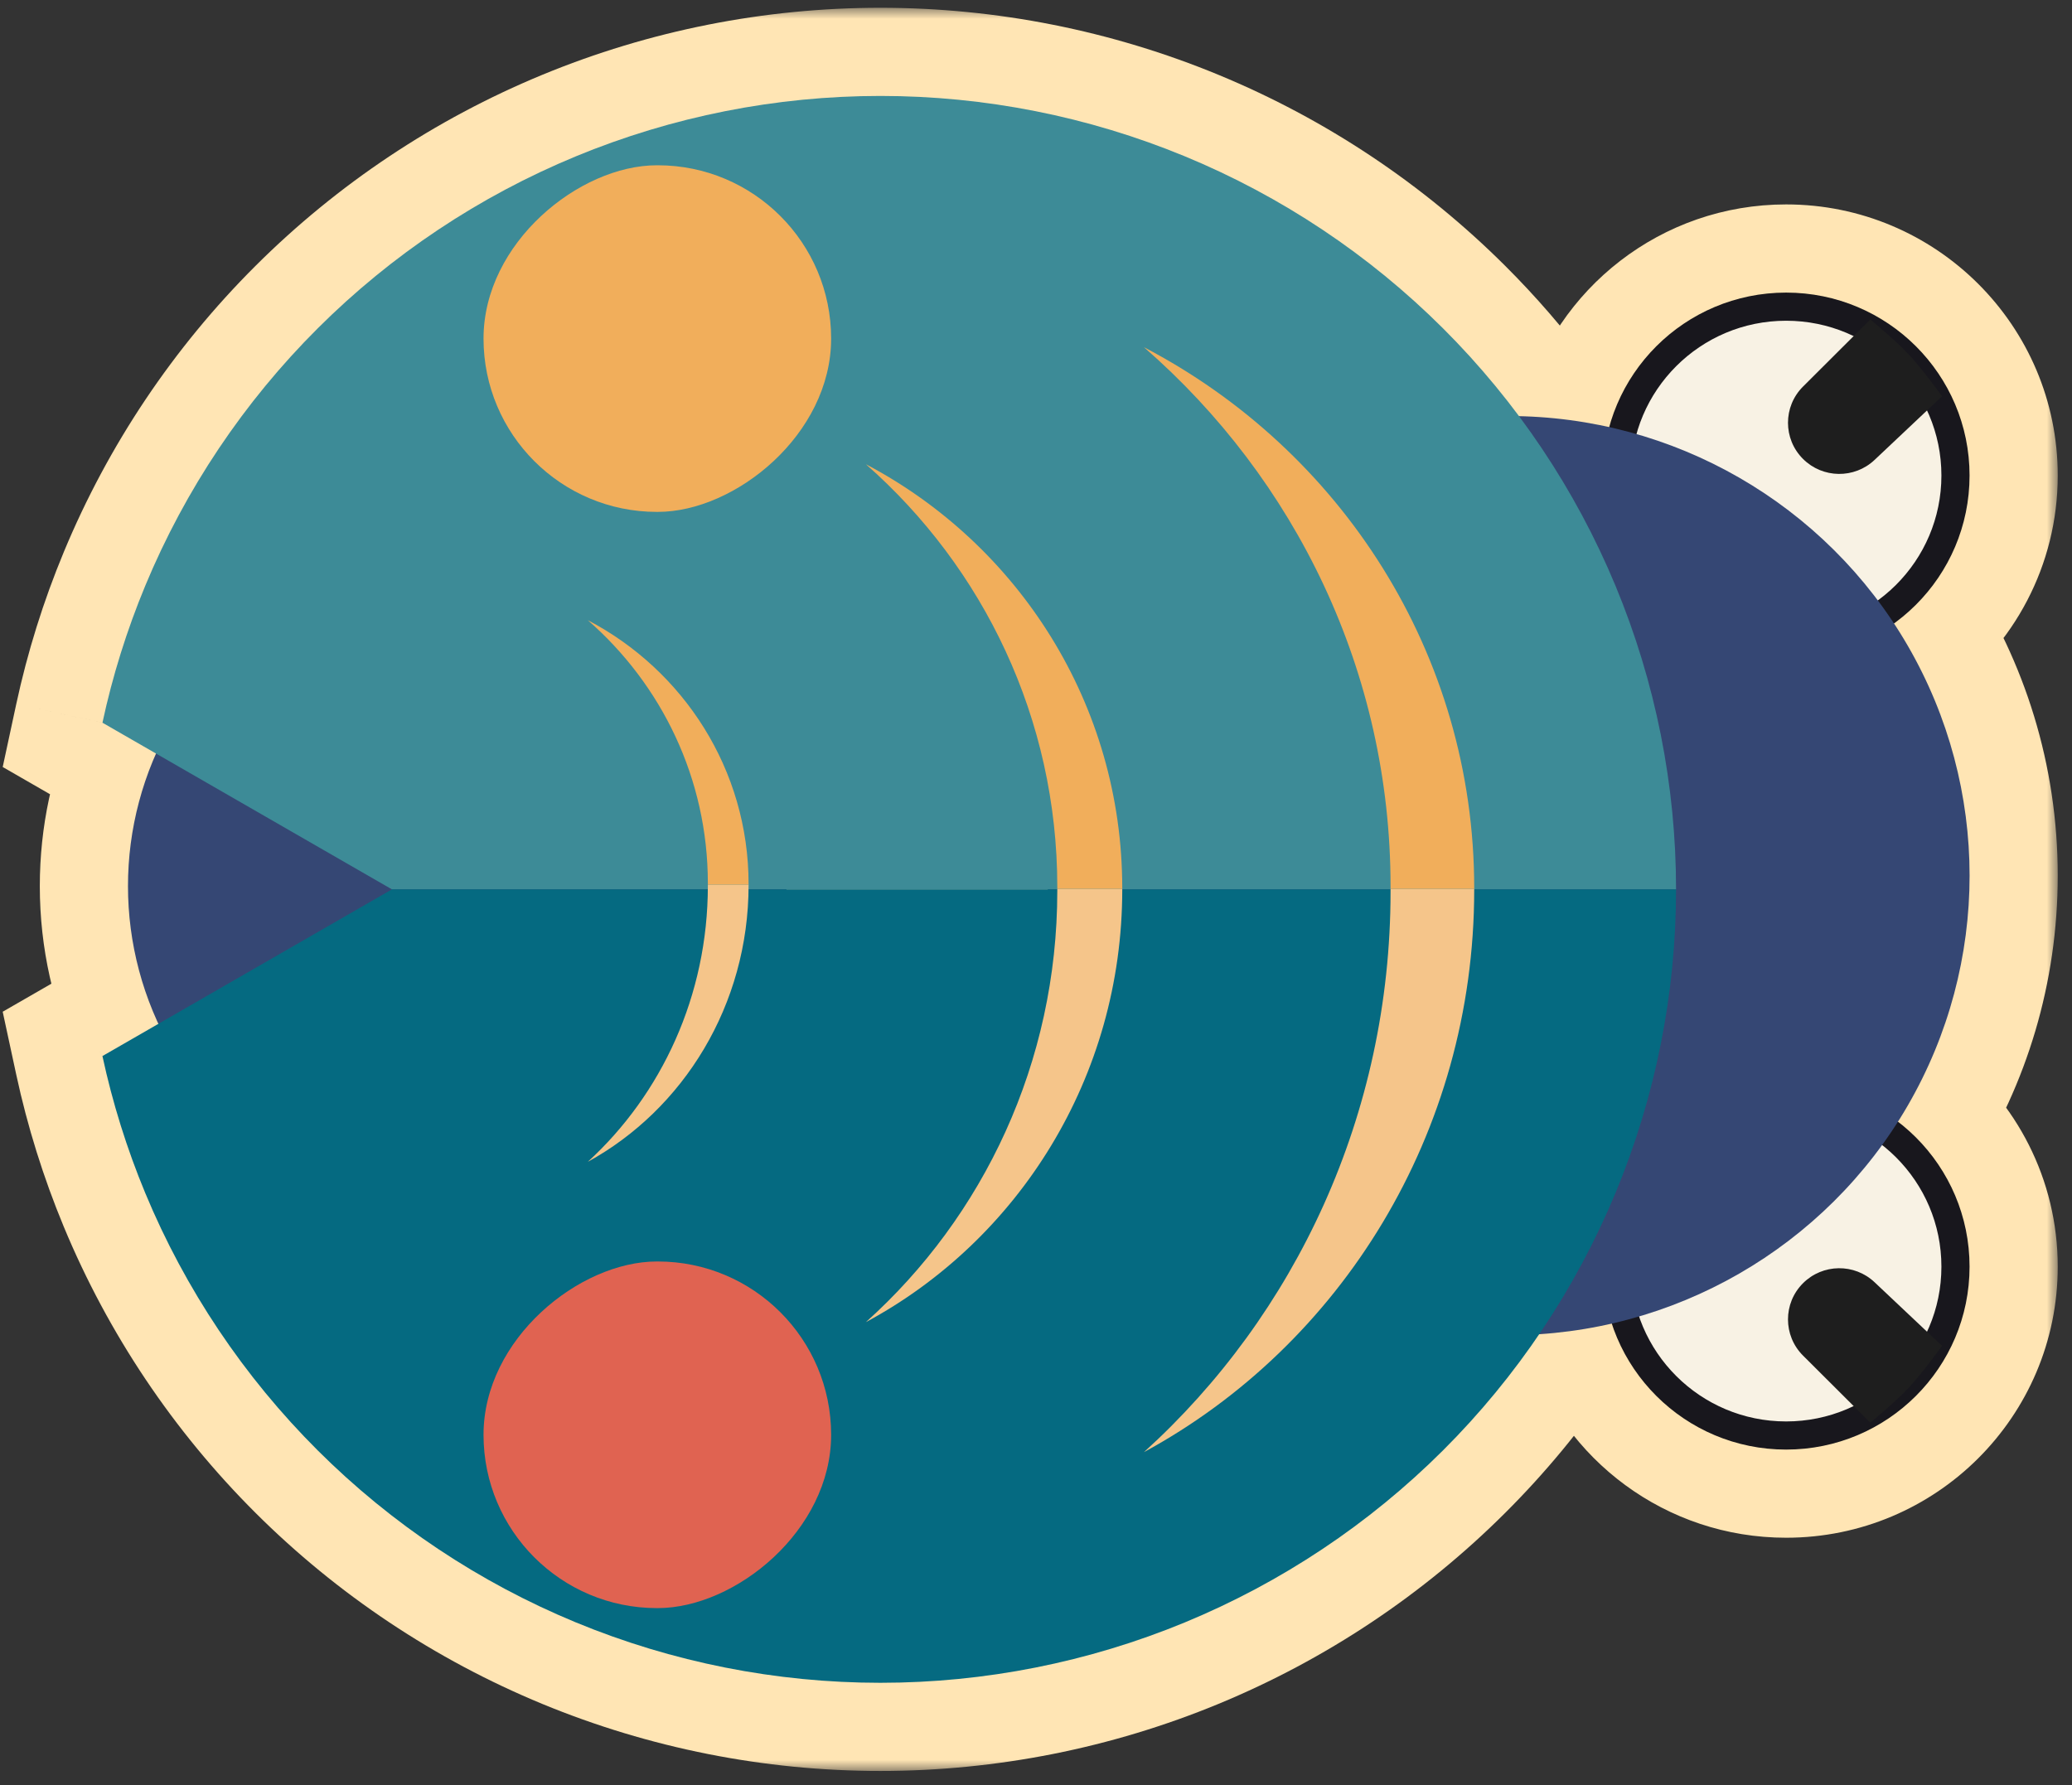 <svg width="94" height="81" viewBox="0 0 94 81" fill="none" xmlns="http://www.w3.org/2000/svg">
<rect x="0" y="0" width="94" height="81" fill="#333333" stroke="none"/>
<mask id="path-1-outside-1_3298_11994" maskUnits="userSpaceOnUse" x="-0.647" y="0.353" width="94" height="80" fill="black">
<rect fill="white" x="-0.647" y="0.353" width="94" height="80"/>
<path fill-rule="evenodd" clip-rule="evenodd" d="M73.004 19.375C73.971 15.859 77.198 13.275 81.031 13.275C85.627 13.275 89.353 16.991 89.353 21.575C89.353 24.334 88.003 26.778 85.927 28.288C88.093 31.573 89.353 35.505 89.353 39.73C89.353 43.837 88.163 47.667 86.107 50.894C88.081 52.412 89.353 54.794 89.353 57.472C89.353 62.056 85.627 65.771 81.031 65.771C77.341 65.771 74.212 63.376 73.121 60.06C72.052 60.303 70.953 60.465 69.828 60.538C68.547 62.425 67.087 64.19 65.464 65.809C62.112 69.152 58.133 71.803 53.753 73.613C49.373 75.422 44.679 76.353 39.939 76.353C35.199 76.353 30.505 75.422 26.125 73.613C21.746 71.803 17.766 69.152 14.414 65.809C11.062 62.466 8.403 58.497 6.589 54.13C5.753 52.116 5.104 50.036 4.647 47.916L7.181 46.456C6.299 44.555 5.806 42.437 5.806 40.204C5.806 38.063 6.259 36.028 7.074 34.188L4.648 32.791C5.104 30.67 5.754 28.59 6.59 26.576C8.404 22.209 11.063 18.24 14.415 14.897C17.767 11.554 21.746 8.903 26.126 7.093C30.505 5.284 35.199 4.353 39.94 4.353C44.68 4.353 49.374 5.284 53.754 7.093C58.133 8.903 62.112 11.554 65.464 14.897C66.713 16.143 67.866 17.475 68.915 18.883C70.316 18.913 71.684 19.082 73.004 19.375ZM35.674 40.353L39.939 40.353L47.543 40.353L39.94 40.353L35.674 40.353Z"/>
</mask>
<path fill-rule="evenodd" clip-rule="evenodd" d="M73.004 19.375C73.971 15.859 77.198 13.275 81.031 13.275C85.627 13.275 89.353 16.991 89.353 21.575C89.353 24.334 88.003 26.778 85.927 28.288C88.093 31.573 89.353 35.505 89.353 39.73C89.353 43.837 88.163 47.667 86.107 50.894C88.081 52.412 89.353 54.794 89.353 57.472C89.353 62.056 85.627 65.771 81.031 65.771C77.341 65.771 74.212 63.376 73.121 60.06C72.052 60.303 70.953 60.465 69.828 60.538C68.547 62.425 67.087 64.19 65.464 65.809C62.112 69.152 58.133 71.803 53.753 73.613C49.373 75.422 44.679 76.353 39.939 76.353C35.199 76.353 30.505 75.422 26.125 73.613C21.746 71.803 17.766 69.152 14.414 65.809C11.062 62.466 8.403 58.497 6.589 54.13C5.753 52.116 5.104 50.036 4.647 47.916L7.181 46.456C6.299 44.555 5.806 42.437 5.806 40.204C5.806 38.063 6.259 36.028 7.074 34.188L4.648 32.791C5.104 30.67 5.754 28.59 6.59 26.576C8.404 22.209 11.063 18.24 14.415 14.897C17.767 11.554 21.746 8.903 26.126 7.093C30.505 5.284 35.199 4.353 39.94 4.353C44.68 4.353 49.374 5.284 53.754 7.093C58.133 8.903 62.112 11.554 65.464 14.897C66.713 16.143 67.866 17.475 68.915 18.883C70.316 18.913 71.684 19.082 73.004 19.375ZM35.674 40.353L39.939 40.353L47.543 40.353L39.94 40.353L35.674 40.353Z" fill="#056A81"/>
<path d="M73.004 19.375L72.138 23.28L75.852 24.104L76.861 20.435L73.004 19.375ZM85.927 28.288L83.575 25.052L80.483 27.299L82.587 30.489L85.927 28.288ZM86.107 50.894L82.733 48.746L80.767 51.834L83.669 54.066L86.107 50.894ZM73.121 60.06L76.921 58.81L75.784 55.35L72.232 56.16L73.121 60.06ZM69.828 60.538L69.568 56.547L67.617 56.674L66.519 58.291L69.828 60.538ZM65.464 65.809L68.288 68.641L65.464 65.809ZM53.753 73.613L52.226 69.916L52.226 69.916L53.753 73.613ZM26.125 73.613L27.652 69.916L27.652 69.916L26.125 73.613ZM14.414 65.809L11.59 68.641L14.414 65.809ZM6.589 54.13L2.895 55.664L6.589 54.13ZM4.647 47.916L2.651 44.449L0.122 45.905L0.737 48.758L4.647 47.916ZM7.181 46.456L9.177 49.923L12.352 48.094L10.809 44.772L7.181 46.456ZM7.074 34.188L10.731 35.809L12.19 32.518L9.07 30.721L7.074 34.188ZM4.648 32.791L0.737 31.948L0.123 34.801L2.652 36.257L4.648 32.791ZM6.59 26.576L10.284 28.111L10.284 28.111L6.59 26.576ZM14.415 14.897L17.239 17.729L17.239 17.729L14.415 14.897ZM26.126 7.093L24.599 3.396L24.599 3.396L26.126 7.093ZM53.754 7.093L52.226 10.79L53.754 7.093ZM65.464 14.897L68.289 12.065L68.289 12.065L65.464 14.897ZM68.915 18.883L65.707 21.272L66.874 22.839L68.826 22.882L68.915 18.883ZM39.939 40.353L39.939 44.353L39.939 44.353L39.939 40.353ZM81.031 9.275C75.358 9.275 70.581 13.101 69.147 18.314L76.861 20.435C77.361 18.617 79.039 17.275 81.031 17.275L81.031 9.275ZM93.353 21.575C93.353 14.772 87.826 9.275 81.031 9.275L81.031 17.275C83.428 17.275 85.353 19.211 85.353 21.575L93.353 21.575ZM88.278 31.523C91.344 29.296 93.353 25.671 93.353 21.575L85.353 21.575C85.353 22.997 84.663 24.261 83.575 25.052L88.278 31.523ZM93.353 39.73C93.353 34.698 91.849 30.003 89.266 26.085L82.587 30.489C84.336 33.142 85.353 36.312 85.353 39.73L93.353 39.73ZM89.481 53.043C91.933 49.193 93.353 44.621 93.353 39.73L85.353 39.73C85.353 43.053 84.392 46.141 82.733 48.746L89.481 53.043ZM93.353 57.472C93.353 53.496 91.46 49.964 88.545 47.723L83.669 54.066C84.703 54.86 85.353 56.091 85.353 57.472L93.353 57.472ZM81.031 69.771C87.826 69.771 93.353 64.275 93.353 57.472L85.353 57.472C85.353 59.836 83.428 61.771 81.031 61.771L81.031 69.771ZM69.321 61.309C70.937 66.224 75.568 69.771 81.031 69.771L81.031 61.771C79.114 61.771 77.486 60.529 76.921 58.81L69.321 61.309ZM70.089 64.53C71.426 64.443 72.736 64.25 74.01 63.96L72.232 56.16C71.369 56.356 70.479 56.487 69.568 56.547L70.089 64.53ZM68.288 68.641C70.092 66.843 71.714 64.881 73.138 62.785L66.519 58.291C65.381 59.968 64.082 61.538 62.639 62.977L68.288 68.641ZM55.28 77.31C60.144 75.3 64.565 72.355 68.288 68.641L62.639 62.977C59.659 65.949 56.121 68.307 52.226 69.916L55.28 77.31ZM39.939 80.353C45.203 80.353 50.416 79.319 55.28 77.31L52.226 69.916C48.331 71.525 44.156 72.353 39.939 72.353L39.939 80.353ZM24.598 77.31C29.462 79.319 34.675 80.353 39.939 80.353L39.939 72.353C35.722 72.353 31.547 71.525 27.652 69.916L24.598 77.31ZM11.59 68.641C15.314 72.355 19.734 75.3 24.598 77.31L27.652 69.916C23.757 68.307 20.219 65.949 17.239 62.977L11.59 68.641ZM2.895 55.664C4.911 60.518 7.866 64.927 11.59 68.641L17.239 62.977C14.259 60.005 11.896 56.477 10.283 52.595L2.895 55.664ZM0.737 48.758C1.245 51.115 1.966 53.426 2.895 55.664L10.283 52.595C9.54 50.806 8.963 48.958 8.557 47.073L0.737 48.758ZM5.186 42.99L2.651 44.449L6.643 51.382L9.177 49.923L5.186 42.99ZM1.806 40.204C1.806 43.031 2.431 45.723 3.554 48.141L10.809 44.772C10.166 43.387 9.806 41.843 9.806 40.204L1.806 40.204ZM3.417 32.567C2.38 34.907 1.806 37.494 1.806 40.204L9.806 40.204C9.806 38.632 10.137 37.148 10.731 35.809L3.417 32.567ZM2.652 36.257L5.078 37.654L9.07 30.721L6.643 29.324L2.652 36.257ZM2.896 25.042C1.966 27.28 1.245 29.591 0.737 31.948L8.558 33.633C8.964 31.749 9.541 29.9 10.284 28.111L2.896 25.042ZM11.59 12.065C7.866 15.779 4.912 20.188 2.896 25.042L10.284 28.111C11.896 24.229 14.259 20.701 17.239 17.729L11.59 12.065ZM24.599 3.396C19.734 5.406 15.314 8.351 11.59 12.065L17.239 17.729C20.219 14.757 23.758 12.399 27.653 10.79L24.599 3.396ZM39.94 0.353C34.675 0.353 29.462 1.387 24.599 3.396L27.653 10.79C31.548 9.181 35.723 8.353 39.94 8.353L39.94 0.353ZM55.281 3.396C50.417 1.387 45.204 0.353 39.94 0.353L39.94 8.353C44.156 8.353 48.331 9.181 52.226 10.79L55.281 3.396ZM68.289 12.065C64.565 8.351 60.145 5.406 55.281 3.396L52.226 10.79C56.121 12.399 59.66 14.757 62.64 17.729L68.289 12.065ZM72.122 16.493C70.957 14.929 69.677 13.449 68.289 12.065L62.64 17.729C63.75 18.837 64.775 20.021 65.707 21.272L72.122 16.493ZM73.871 15.47C72.296 15.12 70.668 14.92 69.003 14.884L68.826 22.882C69.965 22.907 71.071 23.043 72.138 23.28L73.871 15.47ZM39.939 36.353L35.674 36.353L35.674 44.353L39.939 44.353L39.939 36.353ZM47.543 36.353L39.939 36.353L39.939 44.353L47.543 44.353L47.543 36.353ZM39.94 44.353L47.543 44.353L47.543 36.353L39.94 36.353L39.94 44.353ZM35.674 44.353L39.94 44.353L39.94 36.353L35.674 36.353L35.674 44.353Z" fill="#FFE5B4" mask="url(#path-1-outside-1_3298_11994)"/>
<ellipse cx="20.74" cy="40.204" rx="14.894" ry="14.934" transform="rotate(90 20.74 40.204)" fill="#354774"/>
<path d="M81.031 65.133C76.786 65.133 73.347 61.701 73.347 57.472C73.347 53.242 76.786 49.811 81.031 49.811C85.276 49.811 88.714 53.242 88.714 57.472C88.714 61.701 85.276 65.133 81.031 65.133Z" fill="#F8F2E4" stroke="#18171D" stroke-width="1.277"/>
<path d="M81.797 58.223C82.688 57.334 84.127 57.314 85.043 58.178L88.104 61.066C88.104 61.066 87.231 62.287 86.573 62.985C85.95 63.647 84.849 64.55 84.849 64.55L81.797 61.506C80.888 60.599 80.888 59.129 81.797 58.223V58.223Z" fill="#1E1E1E"/>
<path d="M81.031 13.914C76.786 13.914 73.347 17.346 73.347 21.575C73.347 25.805 76.786 29.236 81.031 29.236C85.276 29.236 88.714 25.805 88.714 21.575C88.714 17.346 85.276 13.914 81.031 13.914Z" fill="#F8F2E4" stroke="#18171D" stroke-width="1.277"/>
<path d="M81.797 20.823C82.688 21.712 84.127 21.732 85.043 20.868L88.104 17.98C88.104 17.98 87.231 16.759 86.573 16.061C85.95 15.399 84.849 14.496 84.849 14.496L81.797 17.54C80.888 18.447 80.888 19.917 81.797 20.823V20.823Z" fill="#1E1E1E"/>
<ellipse cx="68.444" cy="39.73" rx="20.853" ry="20.91" transform="rotate(90 68.444 39.73)" fill="#354774"/>
<path fill-rule="evenodd" clip-rule="evenodd" d="M73.289 26.576C75.103 30.944 76.037 35.625 76.037 40.353L39.94 40.353L17.78 40.353L17.781 40.353L4.648 32.791C5.104 30.67 5.754 28.59 6.59 26.576C8.404 22.209 11.063 18.24 14.415 14.897C17.767 11.554 21.746 8.903 26.126 7.093C30.505 5.284 35.199 4.353 39.94 4.353C44.68 4.353 49.374 5.284 53.754 7.093C58.133 8.903 62.112 11.554 65.464 14.897C68.816 18.24 71.475 22.209 73.289 26.576Z" fill="#3D8B97"/>
<path fill-rule="evenodd" clip-rule="evenodd" d="M17.781 40.353L4.647 47.916C5.104 50.036 5.753 52.116 6.589 54.13C8.403 58.497 11.062 62.466 14.414 65.809C17.766 69.152 21.746 71.803 26.125 73.613C30.505 75.422 35.199 76.353 39.939 76.353C44.679 76.353 49.373 75.422 53.753 73.613C58.133 71.803 62.112 69.152 65.464 65.809C68.816 62.466 71.475 58.497 73.289 54.13C75.103 49.762 76.037 45.081 76.037 40.353L39.939 40.353L17.781 40.353Z" fill="#056A81"/>
<path d="M63.085 40.329C63.085 40.37 63.085 40.411 63.085 40.453C63.085 50.582 58.758 59.674 51.899 65.886C60.809 61.052 66.88 51.441 66.88 40.375C66.88 40.359 66.88 40.344 66.88 40.329L63.085 40.329Z" fill="#F5C58A"/>
<path d="M47.966 40.329C47.966 40.361 47.966 40.392 47.966 40.424C47.966 48.216 44.607 55.21 39.282 59.989C46.199 56.27 50.913 48.877 50.913 40.364C50.913 40.353 50.913 40.341 50.913 40.329L47.966 40.329Z" fill="#F5C58A"/>
<path d="M32.113 40.133C32.113 40.153 32.113 40.173 32.113 40.193C32.113 45.18 30.007 49.656 26.667 52.715C31.005 50.335 33.961 45.603 33.961 40.155C33.961 40.147 33.961 40.14 33.961 40.133L32.113 40.133Z" fill="#F5C58A"/>
<path d="M63.085 40.329C63.085 40.29 63.085 40.25 63.085 40.211C63.085 30.471 58.758 21.729 51.899 15.755C60.809 20.404 66.88 29.645 66.88 40.286C66.88 40.3 66.88 40.315 66.88 40.329L63.085 40.329Z" fill="#F1AE5B"/>
<path d="M47.966 40.329C47.966 40.298 47.966 40.267 47.966 40.236C47.966 32.6 44.607 25.746 39.282 21.063C46.199 24.707 50.913 31.953 50.913 40.295C50.913 40.307 50.913 40.318 50.913 40.329L47.966 40.329Z" fill="#F1AE5B"/>
<path d="M32.113 40.133C32.113 40.113 32.113 40.094 32.113 40.075C32.113 35.322 30.007 31.055 26.667 28.14C31.005 30.409 33.961 34.918 33.961 40.111C33.961 40.118 33.961 40.126 33.961 40.133L32.113 40.133Z" fill="#F1AE5B"/>
<rect x="37.706" y="57.237" width="15.727" height="15.77" rx="7.864" transform="rotate(90 37.706 57.237)" fill="#E06351"/>
<rect x="37.706" y="7.499" width="15.727" height="15.77" rx="7.864" transform="rotate(90 37.706 7.499)" fill="#F1AE5B"/>
</svg>
